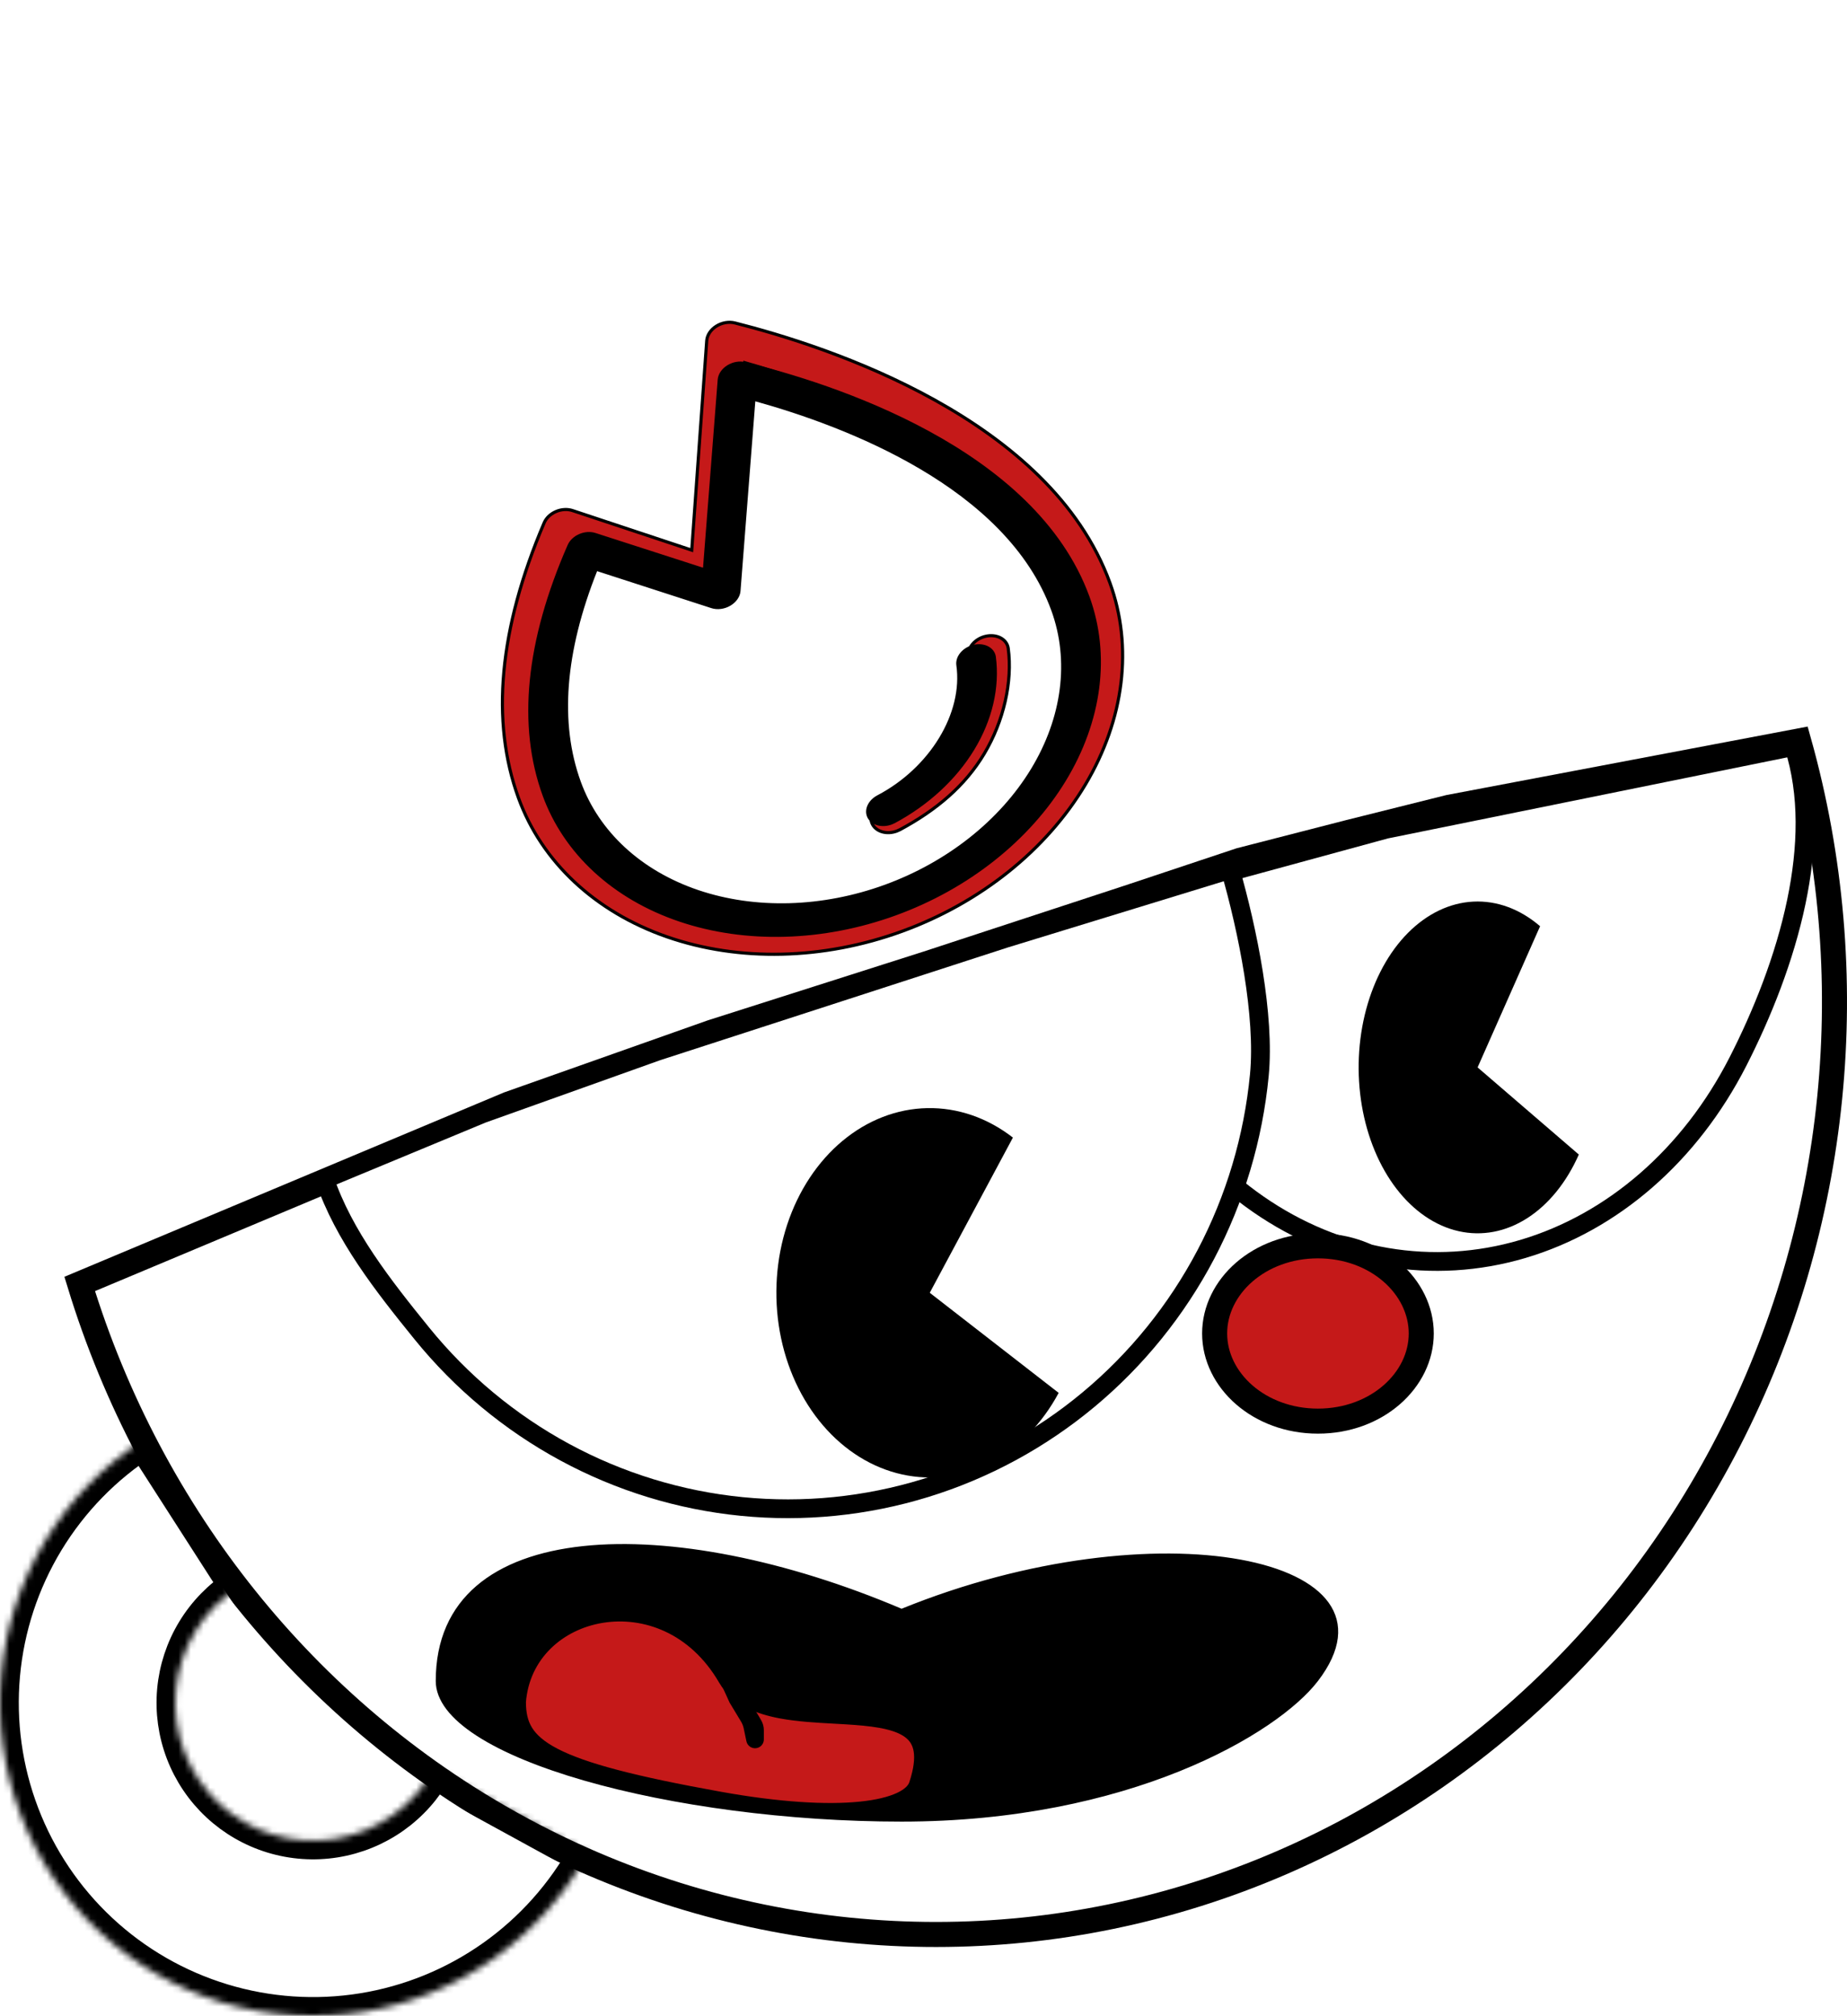 <svg width="295" height="322" viewBox="0 0 295 322" fill="none" xmlns="http://www.w3.org/2000/svg">
<g filter="url(#filter0_i_29_45)">
<path d="M288.703 116.058C299.933 154.373 296.036 195.748 277.871 231.081C259.706 266.414 228.76 292.811 191.841 304.465C154.922 316.119 115.054 312.075 81.008 293.224C46.962 274.372 21.526 242.256 10.297 203.942L80.5 174.5L113 163L147.5 152L179.5 141.5L197.5 135.5L215 131L231 127L288.703 116.058Z" fill="white"/>
</g>
<path d="M148.108 153.905L148.116 153.903L148.124 153.9L180.124 143.4L180.132 143.397L198.066 137.42L215.485 132.94L215.498 132.937L231.429 128.954L287.283 118.363C297.749 155.697 293.747 195.827 276.092 230.166C258.164 265.039 227.634 291.069 191.239 302.558C154.846 314.046 115.546 310.062 81.977 291.474C48.913 273.166 24.063 242.158 12.729 205.09L81.221 176.366L113.638 164.896L148.108 153.905Z" stroke="black" stroke-width="4"/>
<path d="M221.347 132.46L286.507 119.232C288.94 126.834 288.705 135.436 286.912 144.036C285.025 153.089 281.435 162.026 277.577 169.581C269.942 184.53 257.563 195.26 243.222 199.502C228.894 203.74 213.697 201.182 200.95 192.344C188.408 183.647 179.231 169.55 175.426 153.026L188.729 141.356L221.347 132.46Z" fill="white" stroke="black" stroke-width="3"/>
<path d="M160.463 149.927L196.489 138.879C199.292 148.623 202.051 162.292 201.141 171.732C200.174 181.764 197.267 191.504 192.588 200.395C187.908 209.286 181.548 217.155 173.871 223.552C166.194 229.949 157.35 234.75 147.845 237.681C138.34 240.612 128.359 241.616 118.472 240.636C108.584 239.657 98.984 236.712 90.217 231.971C81.451 227.229 73.69 220.782 67.379 212.998C61.211 205.39 54.889 197.338 51.848 188.357L77.04 177.9L104.984 167.92L160.451 149.931L160.463 149.927Z" fill="white" stroke="black" stroke-width="3"/>
<path d="M143.413 258.351L143.987 258.595L144.565 258.36C164.611 250.208 184.747 248.194 197.872 250.595C204.495 251.806 208.993 254.077 211.002 256.889C211.97 258.245 212.386 259.756 212.182 261.464C211.973 263.208 211.105 265.259 209.309 267.603C206.286 271.549 198.992 277.032 187.837 281.534C176.731 286.015 161.922 289.471 144 289.471C126.005 289.471 107.547 286.972 93.629 282.952C86.661 280.94 80.914 278.57 76.944 275.997C72.892 273.371 71.097 270.808 71.097 268.515C71.097 262.277 73.302 257.697 77.062 254.467C80.872 251.194 86.416 249.193 93.256 248.457C106.945 246.985 125.279 250.645 143.413 258.351Z" fill="black" stroke="black" stroke-width="3"/>
<path d="M146.19 284.98C145.922 285.794 145.164 286.608 143.668 287.303C142.179 287.995 140.078 288.51 137.373 288.781C131.969 289.324 124.368 288.88 114.959 287.187C101.232 284.717 93.185 282.617 88.572 280.213C86.289 279.023 84.925 277.797 84.118 276.485C83.32 275.187 83.004 273.705 83 271.874C83.572 264.392 89.263 259.356 96.109 258.235C102.94 257.116 110.872 259.926 115.705 268.238C117.572 271.448 121.074 272.83 124.82 273.518C127.49 274.009 130.472 274.175 133.31 274.332C134.441 274.395 135.55 274.457 136.606 274.537C138.494 274.681 140.233 274.883 141.739 275.243C143.251 275.604 144.455 276.108 145.321 276.81C146.16 277.489 146.723 278.383 146.921 279.642C147.125 280.935 146.952 282.664 146.19 284.98Z" fill="#C51919" stroke="black" stroke-width="2"/>
<path d="M245.98 147.95C242.782 145.197 239.071 143.828 235.316 144.017C231.56 144.206 227.929 145.944 224.882 149.011C221.835 152.077 219.508 156.336 218.196 161.247C216.884 166.158 216.645 171.502 217.511 176.602C218.376 181.703 220.306 186.331 223.057 189.901C225.809 193.471 229.257 195.823 232.967 196.66C236.676 197.497 240.481 196.781 243.898 194.602C247.316 192.423 250.194 188.88 252.168 184.42L236 170.5L245.98 147.95Z" fill="black"/>
<path d="M161.78 181.71C157.708 178.547 152.948 176.909 148.103 177.004C143.258 177.098 138.545 178.921 134.56 182.24C130.576 185.56 127.498 190.228 125.716 195.654C123.934 201.079 123.529 207.02 124.551 212.723C125.573 218.426 127.977 223.636 131.459 227.695C134.94 231.753 139.343 234.477 144.11 235.523C148.877 236.568 153.795 235.888 158.241 233.568C162.687 231.248 166.462 227.393 169.089 222.49L148.5 206.5L161.78 181.71Z" fill="black"/>
<path d="M227 213C227 220.469 219.895 227 210.5 227C201.105 227 194 220.469 194 213C194 205.531 201.105 199 210.5 199C219.895 199 227 205.531 227 213Z" fill="#C51919" stroke="black" stroke-width="4"/>
<mask id="path-10-inside-1_29_45" fill="white">
<path d="M93.856 296.014C90.197 302.695 85.061 308.452 78.838 312.846C72.615 317.239 65.47 320.153 57.95 321.364C50.429 322.575 42.731 322.052 35.443 319.834C28.156 317.616 21.471 313.763 15.9 308.568C10.329 303.373 6.019 296.973 3.298 289.858C0.577 282.743 -0.482 275.1 0.202 267.513C0.885 259.926 3.293 252.596 7.242 246.082C11.191 239.568 16.576 234.042 22.985 229.926L38.114 253.489C35.294 255.3 32.925 257.731 31.188 260.597C29.451 263.463 28.391 266.688 28.09 270.026C27.79 273.364 28.256 276.727 29.453 279.857C30.649 282.987 32.546 285.803 34.997 288.089C37.448 290.374 40.389 292.07 43.596 293.046C46.802 294.021 50.189 294.252 53.498 293.719C56.806 293.186 59.95 291.904 62.688 289.971C65.426 288.038 67.686 285.505 69.295 282.565L93.856 296.014Z"/>
</mask>
<g filter="url(#filter1_i_29_45)">
<path d="M93.856 296.014C90.197 302.695 85.061 308.452 78.838 312.846C72.615 317.239 65.47 320.153 57.95 321.364C50.429 322.575 42.731 322.052 35.443 319.834C28.156 317.616 21.471 313.763 15.9 308.568C10.329 303.373 6.019 296.973 3.298 289.858C0.577 282.743 -0.482 275.1 0.202 267.513C0.885 259.926 3.293 252.596 7.242 246.082C11.191 239.568 16.576 234.042 22.985 229.926L38.114 253.489C35.294 255.3 32.925 257.731 31.188 260.597C29.451 263.463 28.391 266.688 28.09 270.026C27.79 273.364 28.256 276.727 29.453 279.857C30.649 282.987 32.546 285.803 34.997 288.089C37.448 290.374 40.389 292.07 43.596 293.046C46.802 294.021 50.189 294.252 53.498 293.719C56.806 293.186 59.95 291.904 62.688 289.971C65.426 288.038 67.686 285.505 69.295 282.565L93.856 296.014Z" fill="white"/>
</g>
<path d="M93.856 296.014C90.197 302.695 85.061 308.452 78.838 312.846C72.615 317.239 65.47 320.153 57.95 321.364C50.429 322.575 42.731 322.052 35.443 319.834C28.156 317.616 21.471 313.763 15.9 308.568C10.329 303.373 6.019 296.973 3.298 289.858C0.577 282.743 -0.482 275.1 0.202 267.513C0.885 259.926 3.293 252.596 7.242 246.082C11.191 239.568 16.576 234.042 22.985 229.926L38.114 253.489C35.294 255.3 32.925 257.731 31.188 260.597C29.451 263.463 28.391 266.688 28.09 270.026C27.79 273.364 28.256 276.727 29.453 279.857C30.649 282.987 32.546 285.803 34.997 288.089C37.448 290.374 40.389 292.07 43.596 293.046C46.802 294.021 50.189 294.252 53.498 293.719C56.806 293.186 59.95 291.904 62.688 289.971C65.426 288.038 67.686 285.505 69.295 282.565L93.856 296.014Z" stroke="black" stroke-width="6" mask="url(#path-10-inside-1_29_45)"/>
<path d="M116.609 267.917C116.881 267.97 117.122 268.124 117.286 268.347L119.781 271.75L121.554 274.746C121.846 275.24 122 275.803 122 276.376V277.846C122 278.517 121.526 279.095 120.868 279.226V279.226C120.111 279.378 119.373 278.89 119.214 278.134L118.786 276.086C118.705 275.698 118.559 275.327 118.355 274.988L116.531 271.967L115.39 269.457C115.018 268.639 115.727 267.742 116.609 267.917V267.917Z" fill="black"/>
<path d="M174 106.815C174 137.742 153.5 142 127.5 149.315C99.334 149.315 82 117.5 91 86C106.5 90 118.5 96.314 118.5 57.315C137.5 68.314 174 75.887 174 106.815Z" fill="white"/>
<path d="M140.919 128.046L140.919 128.046C150.101 123.204 155.905 113.506 154.663 104.95L154.663 104.95C154.564 104.271 154.79 103.533 155.317 102.903C155.577 102.591 155.902 102.317 156.275 102.097C156.647 101.877 157.057 101.717 157.481 101.625C157.906 101.534 158.334 101.513 158.743 101.564C159.151 101.615 159.529 101.736 159.856 101.916C160.184 102.097 160.453 102.335 160.654 102.613C160.853 102.891 160.981 103.206 161.03 103.542C161.749 108.914 160.305 115.185 157.214 120.372C154.127 125.551 149.545 129.4 143.731 132.532C143.566 132.616 143.396 132.691 143.222 132.756C142.436 133.044 141.596 133.079 140.872 132.861C140.149 132.643 139.6 132.192 139.319 131.612C139.038 131.033 139.034 130.347 139.324 129.685C139.615 129.021 140.182 128.433 140.919 128.046ZM86.905 83.529L86.905 83.527C87.063 83.151 87.311 82.793 87.635 82.479C87.96 82.166 88.352 81.906 88.785 81.718C89.219 81.529 89.682 81.418 90.143 81.391C90.604 81.364 91.05 81.422 91.452 81.558L91.453 81.558L110.179 87.774L110.484 87.876L110.507 87.555L112.877 54.415C112.907 53.989 113.057 53.555 113.321 53.152C113.585 52.749 113.953 52.39 114.396 52.109C114.839 51.827 115.343 51.632 115.862 51.541C116.382 51.45 116.901 51.466 117.373 51.585C124.786 53.456 137.381 57.272 149.316 63.908C161.256 70.547 172.502 79.989 177.273 93.097C180.982 103.286 179.581 114.876 173.356 125.32C167.13 135.766 156.59 144.204 144.05 148.768C131.511 153.333 118.013 153.643 106.529 149.643C95.046 145.644 86.524 137.666 82.816 127.477C78.344 115.19 79.702 100.411 86.905 83.529ZM119.258 58.019L118.962 57.934L118.94 58.242L116.55 91.669L116.55 91.669C116.518 92.113 116.357 92.565 116.074 92.981C115.79 93.398 115.395 93.764 114.922 94.044C114.449 94.323 113.917 94.505 113.374 94.573C112.832 94.641 112.3 94.592 111.827 94.435L91.914 87.806L91.688 87.73L91.602 87.953C86.062 102.255 85.172 114.808 88.969 125.238C92.213 134.153 99.663 141.11 109.657 144.591C119.65 148.072 131.375 147.796 142.255 143.836C153.135 139.876 162.294 132.55 167.712 123.461C173.13 114.37 174.365 104.252 171.12 95.337C167.127 84.366 158.059 76.157 148.059 70.137C138.056 64.114 127.091 60.263 119.258 58.019Z" fill="#C51919" stroke="black" stroke-width="0.5"/>
<path d="M140.364 127.483L140.365 127.482C148.89 123.012 154.361 114.097 153.242 106.202L153.242 106.202C153.168 105.679 153.345 105.086 153.791 104.56C154.011 104.3 154.288 104.069 154.606 103.882C154.925 103.695 155.276 103.558 155.638 103.479C156.001 103.4 156.365 103.381 156.709 103.422C157.053 103.462 157.366 103.56 157.633 103.704C157.899 103.849 158.113 104.036 158.27 104.251C158.425 104.466 158.523 104.708 158.561 104.967C159.184 109.761 158.013 114.834 155.177 119.503C152.341 124.172 147.98 128.205 142.672 131.047C142.53 131.119 142.384 131.183 142.234 131.239C141.56 131.487 140.848 131.516 140.244 131.34C139.643 131.164 139.21 130.804 138.994 130.36C138.779 129.918 138.772 129.383 139.013 128.848C139.255 128.307 139.731 127.813 140.364 127.483ZM91.112 87.278L91.114 87.275C91.245 86.969 91.452 86.673 91.727 86.41C92.003 86.147 92.337 85.927 92.709 85.766C93.08 85.605 93.476 85.509 93.868 85.484C94.26 85.46 94.635 85.506 94.968 85.616L94.971 85.617L112.134 91.156L112.737 91.351L112.786 90.719L115.128 60.674C115.155 60.339 115.277 59.99 115.498 59.657C115.719 59.325 116.031 59.024 116.41 58.785C116.789 58.545 117.22 58.379 117.664 58.3C118.108 58.221 118.547 58.233 118.941 58.328C125.727 59.985 137.247 63.373 148.144 69.311C159.051 75.255 169.26 83.713 173.542 95.476C176.863 104.601 175.538 115.024 169.806 124.461C164.072 133.902 154.403 141.566 142.917 145.746C131.43 149.927 119.097 150.271 108.637 146.725C98.179 143.181 90.465 136.047 87.143 126.923C83.132 115.9 84.43 102.576 91.112 87.278ZM120.77 63.621L120.185 63.458L120.138 64.064L117.775 94.37L117.775 94.37C117.748 94.719 117.617 95.083 117.379 95.427C117.141 95.772 116.806 96.08 116.401 96.317C115.996 96.555 115.54 96.711 115.078 96.771C114.615 96.83 114.167 96.791 113.775 96.664C113.775 96.664 113.775 96.664 113.775 96.664L95.523 90.756L95.077 90.611L94.904 91.047C89.731 104.074 88.833 115.528 92.297 125.047C95.265 133.2 102.141 139.522 111.367 142.649C120.589 145.775 131.419 145.462 141.48 141.8C151.541 138.138 160.039 131.417 165.095 123.094C170.152 114.768 171.356 105.505 168.388 97.352C164.745 87.343 156.397 79.907 147.22 74.486C138.036 69.061 127.963 65.618 120.77 63.621Z" fill="black" stroke="black"/>
<defs>
<filter id="filter0_i_29_45" x="10.297" y="116.058" width="284.703" height="198.942" filterUnits="userSpaceOnUse" color-interpolation-filters="sRGB">
<feFlood flood-opacity="0" result="BackgroundImageFix"/>
<feBlend mode="normal" in="SourceGraphic" in2="BackgroundImageFix" result="shape"/>
<feColorMatrix in="SourceAlpha" type="matrix" values="0 0 0 0 0 0 0 0 0 0 0 0 0 0 0 0 0 0 127 0" result="hardAlpha"/>
<feOffset dy="4"/>
<feGaussianBlur stdDeviation="2"/>
<feComposite in2="hardAlpha" operator="arithmetic" k2="-1" k3="1"/>
<feColorMatrix type="matrix" values="0 0 0 0 0 0 0 0 0 0 0 0 0 0 0 0 0 0 0.25 0"/>
<feBlend mode="normal" in2="shape" result="effect1_innerShadow_29_45"/>
</filter>
<filter id="filter1_i_29_45" x="0" y="229.926" width="93.856" height="96.074" filterUnits="userSpaceOnUse" color-interpolation-filters="sRGB">
<feFlood flood-opacity="0" result="BackgroundImageFix"/>
<feBlend mode="normal" in="SourceGraphic" in2="BackgroundImageFix" result="shape"/>
<feColorMatrix in="SourceAlpha" type="matrix" values="0 0 0 0 0 0 0 0 0 0 0 0 0 0 0 0 0 0 127 0" result="hardAlpha"/>
<feOffset dy="4"/>
<feGaussianBlur stdDeviation="2"/>
<feComposite in2="hardAlpha" operator="arithmetic" k2="-1" k3="1"/>
<feColorMatrix type="matrix" values="0 0 0 0 0 0 0 0 0 0 0 0 0 0 0 0 0 0 0.25 0"/>
<feBlend mode="normal" in2="shape" result="effect1_innerShadow_29_45"/>
</filter>
</defs>
</svg>
